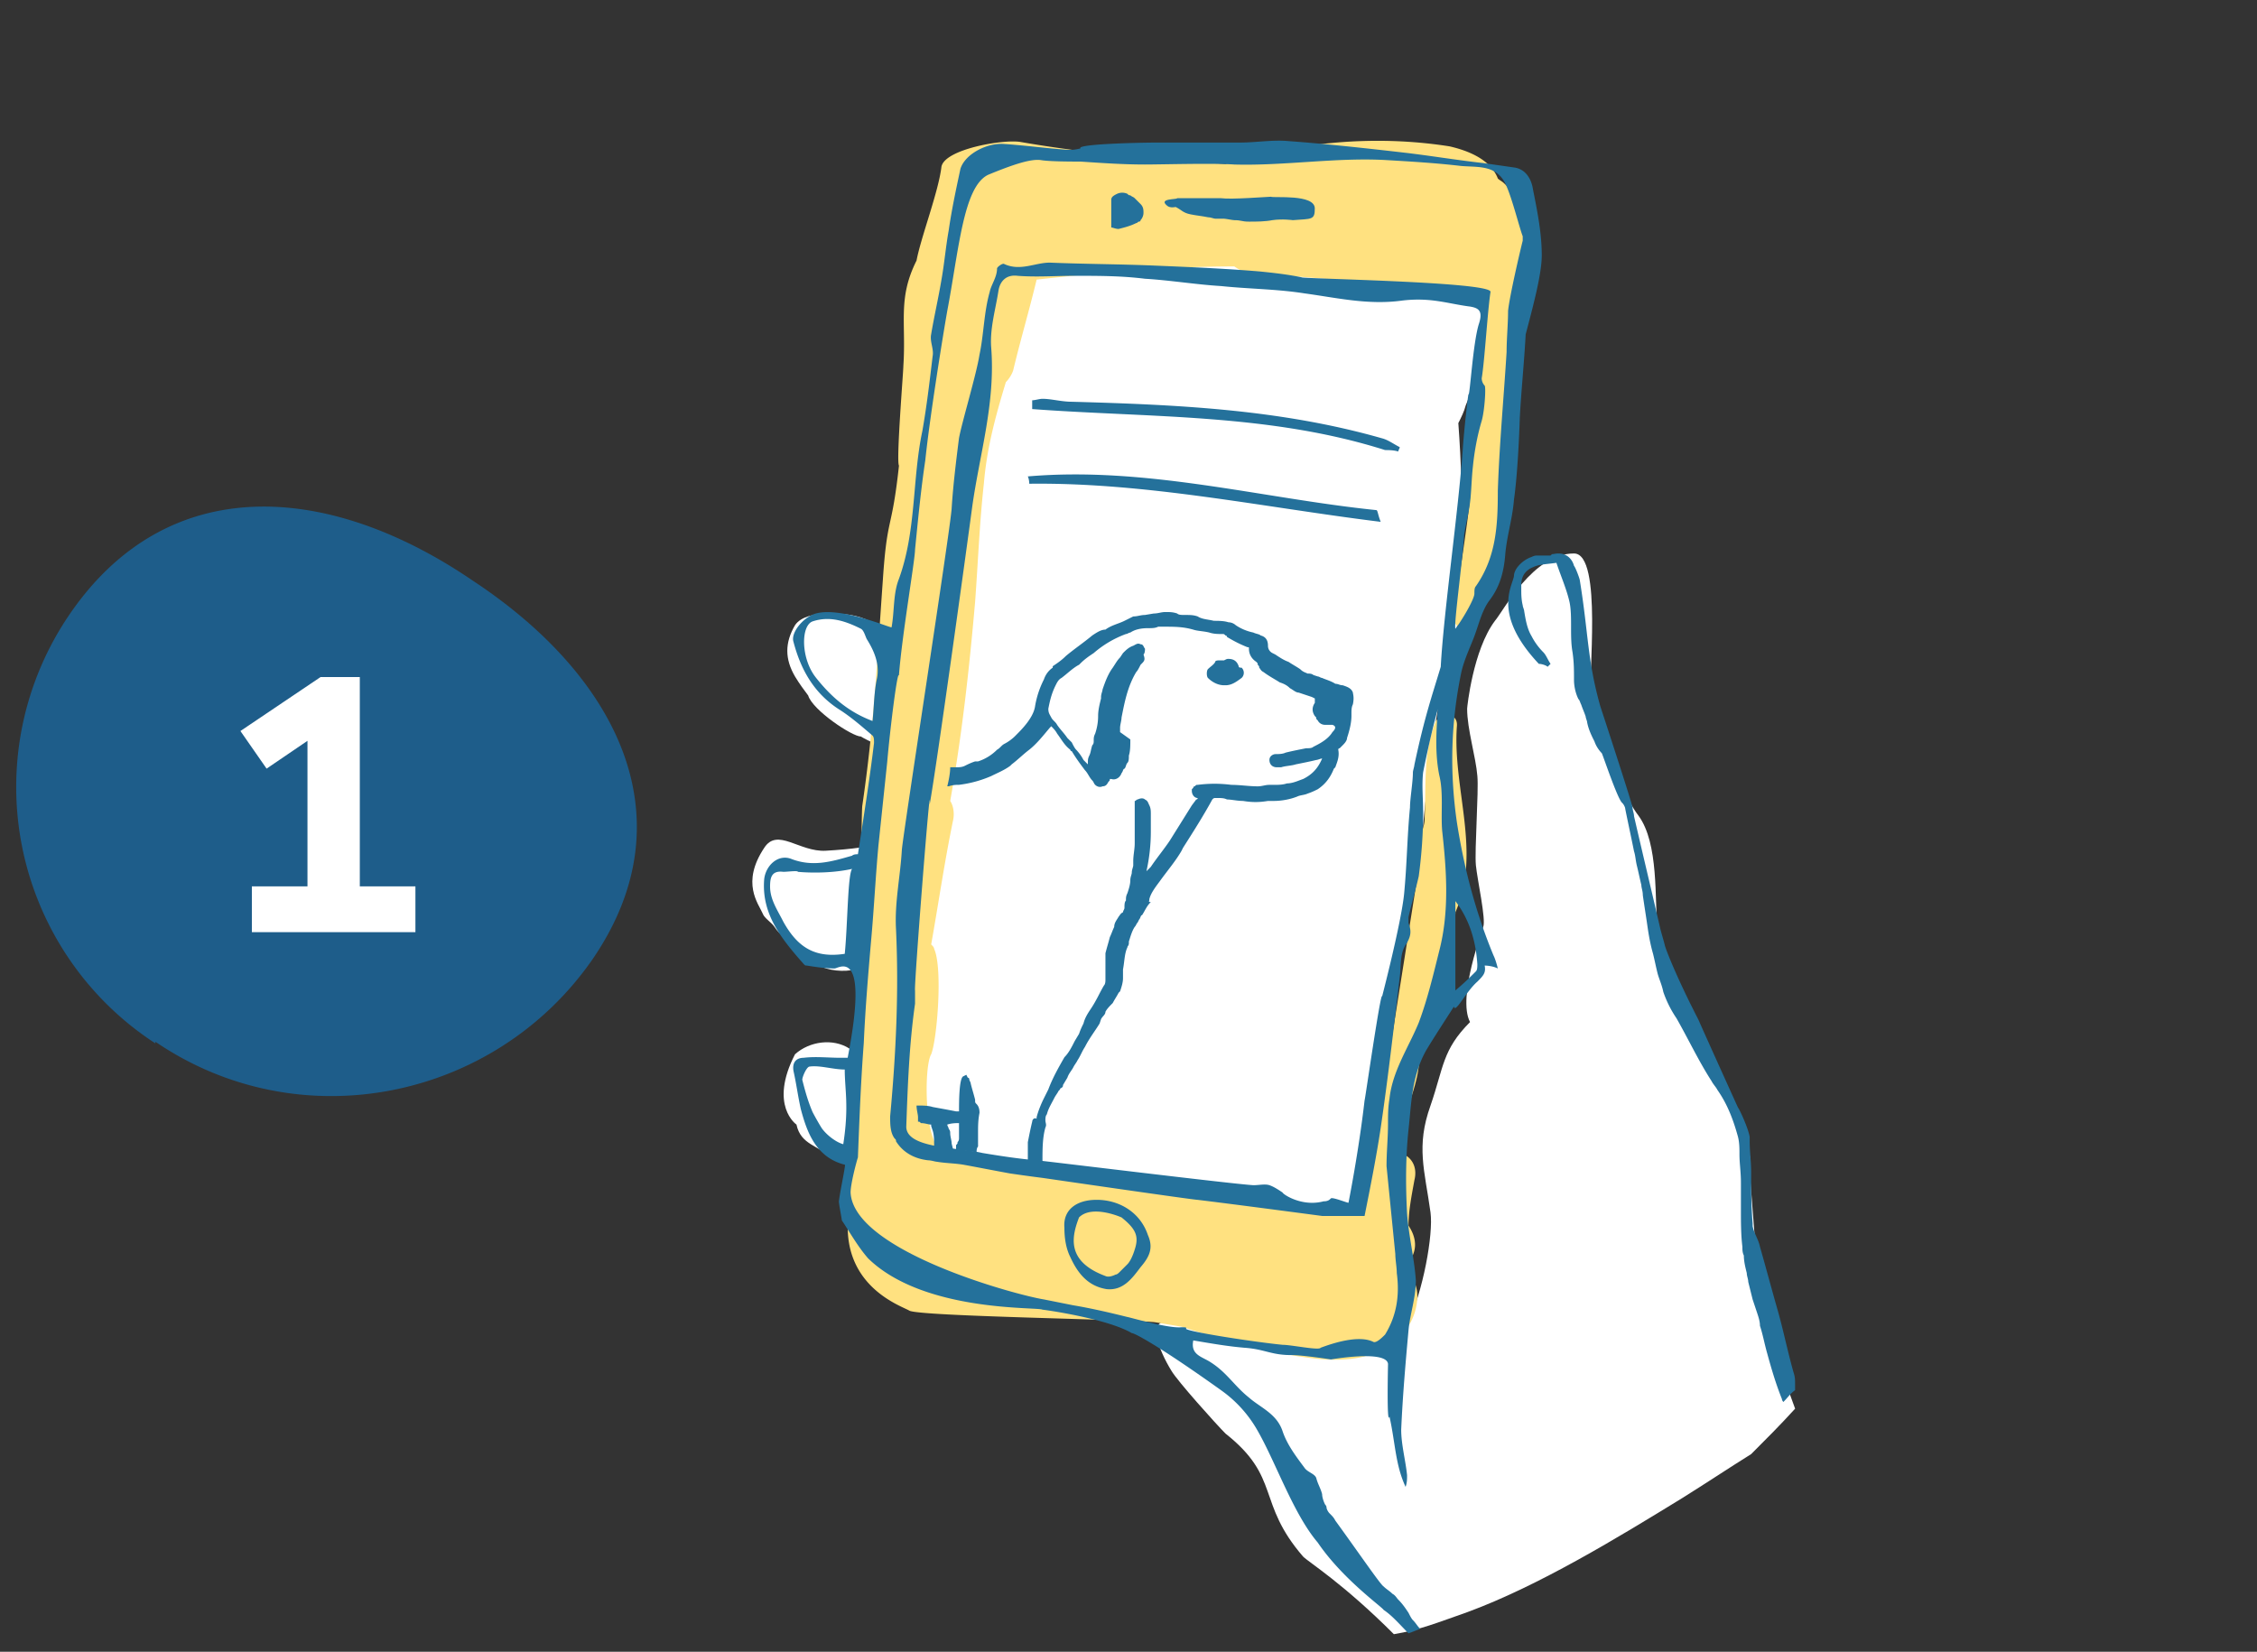 <svg width="138" height="101" xmlns="http://www.w3.org/2000/svg"><rect width="100%" height="100%" fill="#333333" stroke="none"/><g fill="none" fill-rule="nonzero"><path d="M9.5 63.8a18.7 18.7 0 0 1-5.2-26.3c6-8.7 15.8-8 24.6-2 8.8 5.8 13.3 14.5 7.3 23.2-6 8.6-17.9 11-26.7 5v.1z" fill="#1E5D8A"/><path fill="#FFF" d="M25.4 57h-10v-2.8h3.4v-8.9L16.3 47l-1.6-2.3 4.9-3.3H22v12.8h3.4z"/><g><path d="M86.75 53.095c.09-.358.895-11.64 2.148-12.895.537-4.745.627-9.491.269-14.327.179-.358.358-.716.448-1.074.626-1.523 1.253-3.224 1.163-4.836-.09-2.06-1.88-3.044-3.76-3.223-7.61-.627-15.4-.717-23.01-1.075-1.342-.09-2.327 1.164-2.417 2.418 0 .448-1.343 10.029-1.432 10.477-.985 1.701-2.328 10.297-1.97 10.566-.806 2.507-1.074 18.178-1.433 19.79-.268 1.163-.626 8.327 0 10.297 2.06 6.626 19.34 6.805 27.576 6.626-.627-2.596 1.522-19.162 1.88-21.76.09-.178.448-.984.538-.984M53.444 65.004c-.358-.358-.806-.537-1.254-.716-.09-.09-.179-.09-.268-.179-.985-.627-2.418-.448-3.313.358-1.612 3.134.09 4.298.09 4.298.268 1.254 1.343 1.254 2.148 2.06 1.522.627 1.97-.717 1.97-.806-.09-1.97-.09-.448.09-2.328 0-.18.626-2.597.537-2.687z" fill="#FFF"/><path d="M85.227 99.927c1.612-.269 2.686-.716 4.477-1.343 4.387-1.612 9.222-4.567 13.161-6.985 1.433-.895 2.776-1.79 4.208-2.686.896-.895 1.79-1.79 2.686-2.776-.447-1.254-.985-2.686-1.074-2.955-1.164-4.298-.18-.985-1.254-5.283.09 0-.537-6.626-.447-6.716.447-.269-2.328-6.716-4.119-9.044-.09-.18-1.432-3.671-1.522-5.194-.179-1.97.09-5.372-1.164-7.074-1.522-1.97-2.865-7.611-2.865-7.611-.268-.448.717-8.417-1.074-8.417-2.507 0-4.298 3.492-4.835 4.119-1.343 1.79-1.7 5.283-1.7 5.373 0 1.253.536 2.955.626 4.119.09.895-.18 4.566-.09 5.462.09.895.627 3.313.448 3.76 0 .09-1.612 4.299-.806 5.821-1.701 1.702-1.611 2.776-2.417 5.104-.896 2.507-.358 3.94 0 6.537.179 1.343-.448 4.835-1.433 6.895-.09.09-2.686 1.433-2.775 1.433-.716 0-1.164-.358-1.612 0-1.88-.538-7.789-.896-9.67-1.523-2.148-.716-1.074 1.702-.357 2.866.358.627 2.775 3.313 3.312 3.85 3.403 2.687 1.88 4.209 4.746 7.522.358.358 2.417 1.612 5.55 4.746zM53.891 51.573c-.626.179-1.79.358-3.402.447-1.611.09-2.954-1.432-3.76-.179-1.433 2.15-.358 3.403-.09 4.03.09.268.538.537.717.806.268.447 1.074 1.074 1.074 1.074.537.448 1.074.806 1.612 1.254.537.358 1.611.448 2.238.269.627-.18 1.074-.538 1.522-1.075 0-.09.179-2.776.268-4.12-.179-.089-.268-2.506-.179-2.506zM52.011 37.604s-2.686-.448-3.402.626c-.627 1.075-.627 2.06 0 3.135.269.447.537.805.806 1.164.268.895 2.686 2.507 3.223 2.507.269.179 1.88.985 1.88.627 0-1.97-.179-.717.269-2.866.268-.716.806-4.567-2.776-5.193z" fill="#FFF"/><path d="M91.942 11.188c-.09-.09-.268-.18-.358-.269-.447-1.164-1.79-1.701-2.954-1.97-4.566-.716-9.222-.268-13.699 1.075-4.208-.269-8.416-.627-12.534-1.343-1.074-.18-4.656.447-4.835 1.522-.179 1.522-1.253 4.298-1.522 5.73-1.164 2.329-.627 3.762-.806 6.448 0 .358-.447 5.82-.268 6.09-.448 4.118-.716 2.954-.985 6.984-.358 5.014-.537 8.865-1.254 13.79-.089.358-.089 12.984-.268 13.969-.358.805-.537 11.014-.627 11.82 0 3.76 3.313 4.835 3.76 5.104.538.358 13.61.537 15.042.716l1.611.269c2.507.805 5.014 1.522 7.61 1.88 1.88.269 4.03.269 5.552-1.075.716-.626 1.253-1.611 1.253-2.686 0-.985-.716-1.522-.269-2.507.269-.627.09-1.254-.268-1.791 0-.896.179-1.791.358-2.776.179-.716-.09-1.254-.537-1.522 0-1.075.09-2.06.179-3.045.268-.806.537-1.612.627-2.417.09-.717.537-2.329.537-2.418l.537-1.343a.492.492 0 0 0 .269-.448c0-.18.089-.448.089-.627.09-.269.18-.627.269-.895.09-.18 0-.359 0-.538.179-.985.358-2.06.537-3.044v-.09c1.611-3.671-.18-7.521.09-11.372.089-.895-1.075-.895-1.344-.179-.716 1.88-.537 3.85-.626 5.73 0 .18 0 .359-.09.628 0 .09-.09.179-.09.268-.089.896-.268 1.88-.268 2.776-.18 1.164-2.775 17.551-2.865 17.91-.269.895-.358 1.7-.448 2.596l-.09.09c-1.79 0-3.401-.538-5.103-.985-2.148-.538-4.297-.717-6.446-.985-4.118-.448-8.326-.896-12.445-1.344-.537-.358-1.074-.537-1.611-.537-1.164-.358-1.164-5.193-.717-5.91.359-.895.717-5.283.18-6.447 0-.09-.09-.18-.18-.269.448-2.507.806-5.014 1.343-7.611.09-.448 0-.895-.179-1.164.717-4.03 1.164-8.06 1.522-12.178.18-2.418.269-4.836.538-7.253.179-2.15.716-4.12 1.343-6.179.179-.18.358-.448.447-.716.448-1.88.985-3.672 1.433-5.552 4.029-.448 8.058-.806 12.087-.806.268.179.537.358.895.358 3.044.269 6.088.537 9.132.716 1.522.09 3.044.27 4.566.359.269 0 .627.09.896.09-.18 2.327-.538 4.476-.806 6.805-.09.537-.269 4.566-.269 5.73-.09 1.433-.895 6.269-.985 7.433 0 .806 1.164.985 1.343.179.18-.627.269-1.164.358-1.791.09-.09.18-.18.269-.358.179-.538.269-.896.269-1.433.09-.269.268-.537.447-.895.18-.27.09-.538 0-.717.18-.627.358-1.253.358-1.88.09-.09.09-.18.09-.358.358-4.209.448-8.507.448-12.716.358-.09.716-.268 1.074-.627 1.432-1.611-.358-4.835-1.612-6" fill="#ffe180"/><g fill="#24719B"><path d="M72.78 13.104c.448.09.628.09 1.075.18.18 0 .358.089.448.089h.537c.09 0 .537.09.627.09.447 0 .447.089.895.089s.985 0 1.433-.09c.626-.09 1.253 0 1.253 0 1.164-.09 1.343 0 1.343-.716 0-.896-2.507-.627-2.686-.716-.179 0-2.417.179-3.044.09h-2.686c0 .089-1.164 0-.627.447.18.179.537.09.537.09.359.178.448.358.896.447"/><path d="M86.121 99.873c.269-.09.448-.179.716-.268-.179-.18-.268-.359-.447-.538-.09-.09-.18-.268-.269-.447-.179-.269-.358-.538-.627-.806-.09-.09-.179-.269-.358-.358-.179-.18-.358-.27-.537-.448-.18-.09-1.522-2.06-2.955-4.03-.09-.179-.179-.268-.358-.447-.09-.09-.179-.27-.179-.359 0-.09-.09-.179-.09-.179-.089-.179-.178-.447-.178-.627-.09-.358-.269-.626-.358-.985-.09-.268-.538-.358-.717-.626-.537-.717-1.074-1.433-1.343-2.239-.358-1.075-1.343-1.433-2.059-2.06-.895-.716-1.343-1.522-2.328-2.149-.537-.358-1.253-.447-1.074-1.343 1.074.18 2.06.358 3.133.448 1.254.09 1.612.448 2.865.448.717 0 2.418.268 2.418.268 1.074-.179 3.402-.447 3.492.269 0 0-.09 3.85.09 3.224.357 1.611.357 2.955.984 4.298.09-.269.09-.448.09-.717-.09-.895-.359-1.88-.359-2.776.09-2.06.269-4.119.448-6.089.09-.985.448-1.97.448-3.044-.09-1.343-.448-2.776-.538-4.12-.089-1.7-.089-3.402.09-5.103.18-1.612.18-3.224 1.074-4.836.538-.895 1.075-1.701 1.702-2.686.089.448.716-.896 1.432-1.522.358-.359.537-.538.448-.985 0 0 .447 0 .805.179-.09-.358-.179-.627-.268-.806-1.075-2.597-1.79-5.283-2.238-8.149-.448-3.134-.359-6.089.268-9.133.18-.806.537-1.523.806-2.239s.448-1.522.895-2.149c.627-.806.896-1.701.985-2.776.09-1.164.448-2.239.537-3.403.269-1.88.358-5.014.358-5.014.09-1.702.269-3.403.359-5.104.447-1.702.984-3.672.984-4.836 0-1.343-.268-2.686-.537-4.03-.09-.626-.447-1.253-1.164-1.342l-1.88-.269c-1.611-.18-3.223-.448-4.745-.627-2.328-.268-4.745-.537-7.163-.716-.984-.09-1.97.09-2.954.09H70.81c-1.164 0-5.014.089-4.745.358-.358.09-.537.09-.716.09-1.343-.09-2.597-.27-3.94-.36-1.074-.089-2.417.628-2.686 1.523-.268 1.254-.537 2.507-.716 3.761-.179.985-.269 2.06-.448 3.045-.179 1.074-.447 2.238-.626 3.313-.09.447.179.895.09 1.343-.18 1.522-.359 3.044-.627 4.567-.627 2.955-.359 6.089-1.433 9.044-.358.895-.269 1.97-.448 2.955 0 .09-3.223-1.343-4.745-.806-.716.269-1.432 1.164-1.253 1.701.447 1.702 1.253 3.134 2.775 4.12.716.447 1.433 1.074 2.06 1.611.089.09.089.269.089.448-.269 2.238-.627 4.477-.985 6.805-.09 0-.268 0-.358.09-1.253.358-2.417.716-3.76.179-.806-.269-1.522.448-1.612 1.254-.179 2.149 1.074 3.67 2.417 5.193.09.09.09.09.18.09.537.09 1.163.179 1.7.179.27 0 2.15-1.433.806 5.462h-.447c-.717 0-1.522-.09-2.239 0-.447 0-.716.269-.626.806.179.806.268 1.522.447 2.328.359 1.343.896 2.955 2.686 3.403.09-.09-.268 1.522-.358 2.238 0 .18.18 1.075.18 1.165.536.805.984 1.611 1.61 2.328 3.403 3.313 10.387 2.955 10.655 3.134.09 0 3.94.537 5.462 1.432.179 0 1.7.806 5.461 3.493a7.595 7.595 0 0 1 2.149 2.328c1.164 1.97 2.238 5.194 3.76 6.984 1.522 2.24 3.94 3.94 4.029 4.12.537.358.985.895 1.522 1.432zm2.865-44.772c.895 1.164 1.253 2.507 1.343 3.85 0 .18 0 .358-.09.448-.358.358-.716.716-1.253 1.164V55.1zm-37.335 3.223c-1.79.269-2.865-.358-3.76-1.97-.358-.716-.806-1.343-.806-2.149 0-.537.09-.985.806-.895.269 0 .895-.09.895 0 0 0 1.701.179 3.313-.18-.269.359-.269 3.403-.448 5.194zm4.298 2.239c-.09 0 .985-13.7.895-11.372.448-2.508 2.238-15.492 2.597-18.178.447-3.224 1.432-6.358 1.164-9.76-.09-1.164.268-2.329.447-3.493.09-.537.448-.985 1.164-.895 1.164.09 2.328 0 3.492 0 1.432 0 2.865 0 4.297.18 1.522.089 3.134.357 4.656.447 1.701.179 3.402.179 5.103.448 1.97.268 3.85.716 5.91.447a7.918 7.918 0 0 1 2.059 0c.716.09 1.432.269 2.148.358.538.09.806.269.538 1.075-.359 1.164-.538 4.298-.627 4.298 0-.269-.269 2.06-.358 3.403-.269 3.76-1.164 9.94-1.343 13.252-.537 1.791-.985 3.045-1.612 6 0 .09-.09.358-.09.448 0 .627-.178 1.612-.178 2.149-.18 1.88-.18 3.403-.359 5.283-.179 1.79-1.343 6.268-1.343 6.268-.09-.358-1.074 6.537-1.074 6.358-.358 3.134-.985 6.268-.985 6.268-.09 0-.985-.358-1.074-.269-.09.09-.18.18-.448.18-1.343.358-2.507-.448-2.507-.538-.268-.179-.537-.358-.805-.448-.27-.09-.627 0-.985 0-1.433-.09-13.072-1.522-13.251-1.522-1.074-.09-2.238-.268-3.313-.448-1.522-.358-4.655-.268-4.655-1.611.09-2.508.179-5.015.537-7.522v-.806zM49.86 41.4c-.896-1.164-.896-3.134-.18-3.402 1.075-.359 2.06 0 2.955.447.18.09.269.448.358.627.448.716.806 1.522.627 2.418-.179.806-.179 1.701-.269 2.597-1.432-.538-2.506-1.433-3.491-2.687zm1.7 28.565c-.357-.09-.895-.448-1.253-.895-.09-.09-.537-.896-.626-1.075-.269-.627-.448-1.253-.627-1.97 0-.179.269-.806.448-.806.626-.09 1.432.18 2.148.18 0 1.253.269 2.238-.09 4.566zm20.683 11.193c-.806.09-3.224-.627-3.313-.627-1.074-.268-2.238-.537-3.313-.716l-1.79-.358c-1.701-.269-11.64-2.955-11.819-6.537 0-.537.359-1.88.448-2.149.09-2.328.18-4.656.358-6.984.09-2.06.269-4.209.448-6.269.179-1.97.268-3.85.448-5.82l.537-5.104c.179-2.06.626-5.641.716-5.283.18-2.418.985-7.074.985-7.701.179-1.791.358-3.671.627-5.462.268-2.597 1.074-7.612 1.343-9.134.716-3.76.984-7.611 2.506-8.328 1.522-.626 2.597-.985 3.224-.895.537.09 1.88.09 2.417.09 1.343.089 2.596.179 3.94.179 1.074 0 4.118-.09 5.46 0 3.045.09 6.268-.448 9.312-.27 1.522.09 3.044.18 4.566.36 1.075.089 2.238-.09 2.776 1.253.358.806.805 2.597.985 3.044v.269c-.18.716-.806 3.403-.896 4.298 0 .806-.09 1.701-.09 2.507-.178 2.866-.447 5.731-.537 8.507 0 2.06-.09 4.03-1.343 5.82-.089.09-.089.27-.089.448 0 .358-.806 1.702-1.164 2.15-.09-.359.448-4.21.537-5.732.09-.626.269-1.253.358-1.97.09-.716.09-1.432.18-2.238.089-.896.268-1.88.537-2.776.179-.627.268-2.06.179-2.15a.684.684 0 0 1-.18-.447c.18-1.074.359-4.119.538-5.283.09-.627-11.818-.806-11.55-.895-.895-.18-1.7-.27-2.596-.359-2.149-.179-4.298-.268-6.446-.358-2.15-.09-4.208-.09-6.357-.179-.896 0-1.79.537-2.776.09-.09-.09-.447.179-.447.268 0 .538-.358.985-.448 1.433-.358 1.254-.358 2.597-.627 3.85-.179 1.164-1.074 4.12-1.253 5.104-.18 1.433-.358 2.866-.448 4.299-.09 1.343-2.954 19.79-3.044 20.864-.09 1.611-.448 3.223-.358 4.835.179 3.85 0 7.611-.358 11.462 0 .448 0 .985.268 1.343.09.09.09.09.09.18.448.715 1.164 1.074 1.97 1.163.179 0 .447.09.537.09.537.09 1.074.09 1.611.179.985.179 1.88.358 2.865.537.627.09 1.254.18 1.97.269 0 0 9.222 1.343 9.49 1.343 2.239.269 7.61.985 7.61.985h2.597c.358-1.791.716-3.582.985-5.373.448-3.044.806-6.178 1.164-9.223.09-.627 0-1.433.358-1.97.358-.537.358-.895.179-1.343v-.358c.18-.806.448-1.702.627-2.508.179-1.343.268-2.596.268-3.94 0-.805-.09-1.611 0-2.417.09-.448.448-2.239.896-3.85-.09 1.342-.18 2.686.09 4.029.268 1.074.089 2.328.178 3.403.269 2.417.448 4.925-.179 7.342-.358 1.433-.716 2.955-1.253 4.388-.627 1.522-1.612 2.955-1.79 4.656-.09.538-.09.985-.09 1.523 0 .895-.09 1.7-.09 2.596l.537 5.373c0 .358.09.806.09 1.164.179 1.343 0 2.597-.716 3.761-.18.18-.538.537-.717.448-.895-.448-2.507.09-3.223.358-.09.179-1.79-.18-2.328-.18-1.79-.178-5.82-.805-5.909-.984.09-.09-.09-.09-.268-.09z"/><path d="M94.627 40.773l.179-.179c-.18-.268-.269-.537-.448-.716a3.976 3.976 0 0 1-.716-.985c-.269-.448-.358-.985-.448-1.522 0-.09-.09-.269-.09-.358-.089-.359-.089-.717-.089-.985v-.269c0-.537.269-.895.716-1.075.358-.179.806-.179 1.433-.268.268.806.626 1.612.806 2.418.179.895 0 2.059.179 3.044.09.627.09 1.075.09 1.701 0 .359.089.806.268 1.164.09.09.09.18.179.359.09.268.179.447.268.716 0 .09.09.269.09.358.09.448.268.806.448 1.164.09.269.268.538.447.717.09.179.985 2.865 1.254 3.044.09.09.179.269.179.358.179.896.358 1.702.537 2.597.09.269.09.537.179.896.09.358.179.806.269 1.164 0 .179.09.358.09.627.089.626.178 1.164.268 1.79.09.627.179 1.165.358 1.791.09.359.179.806.268 1.164.09.359.269.717.359 1.164a6.78 6.78 0 0 0 .805 1.612c.717 1.254 1.343 2.597 2.15 3.85.089.18.268.359.357.538.627.895.985 1.88 1.254 2.865.09.359.09.717.09 1.075 0 .537.089 1.075.089 1.701v1.702c0 .716 0 1.522.09 2.238 0 .18 0 .359.089.538 0 .358.09.716.179 1.074 0 .18.09.358.09.537l.268 1.075.269.806c.09.268.179.537.179.806.179.537.268 1.074.447 1.701.269.985.537 1.88.896 2.776 0 .09.09.18.09.18.268-.27.447-.538.715-.717v-.358c0-.27 0-.448-.09-.717-.357-1.253-.626-2.597-.984-3.85-.358-1.254-.716-2.597-1.074-3.85-.09-.448-.358-.807-.448-1.254v-.18c-.09-1.074-.09-2.148-.09-3.133 0-.627-.09-1.254-.09-1.88v-.27c-.089-.537-.626-1.7-.715-1.79 0 0-2.15-4.746-2.418-5.373-1.432-2.776-2.059-4.477-2.059-4.567-.09-.358-.179-.627-.269-.985-.537-2.328-1.074-4.567-1.611-6.895 0-.179-.09-.358-.09-.537-.09-.448-1.88-5.91-1.97-6.179-.805-2.865-.716-4.388-1.253-7.7 0-.09-.268-.807-.358-.896-.09-.358-.448-.896-1.253-.716-.09 0-.09 0-.18.09H94c-.089 0-.178 0-.357.089-.537.179-1.075.716-1.075 1.164-.09.627-1.343 2.328 1.522 5.372.18 0 .448.09.538.18zM62.843 29.133c.09.179.09.447.09.447 7.162-.09 14.235 1.433 21.487 2.329-.18-.448-.18-.717-.269-.717-6.983-.716-14.056-2.686-21.308-2.06M85.494 27.61c0-.09.09-.179.09-.268-.358-.18-.716-.448-1.075-.538-6.267-1.79-12.624-2.06-18.98-2.238-.627 0-1.254-.18-1.79-.18-.18 0-.449.09-.628.09v.538c7.252.537 14.505.268 21.578 2.507.179 0 .537 0 .805.09M69.468 12.209l-.09-.09c-.089-.09-.178-.09-.268-.179-.09 0-.09 0-.18-.09a.765.765 0 0 0-.626 0c-.179.09-.358.18-.358.359v1.701c.09 0 .269.09.448.09.358-.09.716-.18 1.074-.359.09 0 .09-.09.18-.09.089 0 .089-.089.089-.089.09-.09.179-.268.179-.447 0-.18 0-.359-.18-.538l-.268-.268M69.379 76.412s-.18.627-.448.896l-.448.448c-.09.09-.179.179-.268.179-.18.09-.448.179-.627.09-2.417-.896-2.06-2.418-1.612-3.583.806-.805 2.597 0 2.597 0 .895.717 1.074 1.165.806 1.97m.805-.895c-.447-1.343-1.7-2.15-3.133-2.15-1.254 0-2.06.628-1.97 1.702 0 .627.09 1.254.358 1.791.448.985 1.075 1.791 2.239 1.97.984.09 1.522-.627 2.059-1.343.537-.627.806-1.164.447-1.97"/></g><g fill="#24719B"><path d="M56.13 68.586c.09 0 .09 0 .179.09.268 0 .447.09.626.09v.089l.09.269c.09.268.09.626.09.805v.269c.358 0 .716.09 1.163.09l-.09-.359c0-.179-.089-.447-.089-.626 0-.09 0-.18-.09-.269 0-.09-.089-.18-.089-.269.269-.09.538-.09.717-.09v.896c0 .09 0 .18-.09.269 0 .09 0 .09-.09.179v.269c.448.09.806.09 1.254.179 0-.09 0-.269.09-.359v-.805c0-.448 0-.806.089-1.254 0-.09 0-.358-.179-.537-.09-.09-.09-.09-.09-.269-.09-.358-.179-.627-.268-.985 0-.09-.09-.179-.09-.269 0-.09-.09-.09-.09-.09l-.089-.178-.179.09c-.268.089-.268 1.611-.268 2.148h-.18c-.447-.09-1.432-.268-1.432-.268-.269-.09-.627-.09-.895-.09h-.09c0 .269.09.538.09.717v.268zM82.72 42.35c-.089-.27-.358-.359-.626-.448-.18 0-.269-.09-.448-.09-.268-.179-.627-.268-.806-.358-.09 0-.179-.09-.268-.09l-.269-.089c-.09-.09-.268-.09-.358-.09-.179-.09-.268-.09-.448-.268-.268-.18-.447-.269-.716-.448-.268-.09-.537-.269-.806-.448l-.179-.09a.492.492 0 0 1-.268-.447c0-.269-.09-.537-.448-.627-.09-.09-.268-.09-.448-.179a2.988 2.988 0 0 1-1.074-.448.684.684 0 0 0-.448-.179c-.268-.09-.626-.09-.895-.09-.358-.089-.716-.089-.985-.268-.268-.09-.447-.09-.806-.09-.179 0-.358 0-.447-.089-.269-.09-.448-.09-.716-.09-.269 0-.448.09-.717.09l-.537.09c-.268 0-.448.09-.716.09l-.537.268c-.358.179-.806.268-1.164.537-.269 0-.537.18-.806.358-.537.448-1.074.806-1.612 1.254-.268.269-.537.448-.805.627v.09c-.269.178-.448.447-.538.716a5.692 5.692 0 0 0-.537 1.611c-.09.717-.806 1.433-1.164 1.791l-.09.09a2.72 2.72 0 0 1-.626.448c-.179.09-.269.268-.448.358a2.882 2.882 0 0 1-1.164.716h-.179c-.268.09-.447.18-.626.269-.18.09-.358.09-.537.09h-.359c0 .358-.09.805-.179 1.163h.09c.268-.09.448-.09.627-.09a7.112 7.112 0 0 0 1.97-.536c.357-.18.805-.359 1.163-.627l.09-.09c.358-.268.716-.627 1.074-.895.448-.358.806-.806 1.254-1.343l.09-.09c.089.09.268.269.357.448.269.358.448.716.806.985 0 0 0 .09.09.09.268.447.537.805.805 1.163.18.18.269.448.448.627.09.09.09.18.179.269.09.09.269.179.448.09.179 0 .268-.09.358-.27.09-.089.09-.089.09-.178h.089c.268.09.537-.09.627-.358.09-.09.09-.27.179-.27.09-.089.09-.268.179-.357.09-.09.09-.269.09-.448.089-.269.089-.627.089-.985l-.627-.448V44.5c0-.18.09-.448.09-.627.179-.896.358-1.88.895-2.776.09-.09.179-.269.269-.448l.089-.09c.18-.178.18-.268.09-.537.09-.09.09-.268.09-.358-.09-.09-.09-.268-.27-.268-.179-.09-.268 0-.447.09-.269.089-.448.268-.627.447l-.179.268c-.179.18-.269.359-.448.627-.268.358-.447.806-.626 1.343 0 .09-.09.27-.09.448v.09c-.09.358-.179.716-.179 1.074 0 .448-.09.806-.179 1.075-.09.179-.09.268-.09.448 0 .09 0 .179-.089.268-.09.269-.09.448-.18.627-.089.18-.089.269-.089.448v.09l-.268-.27a2.721 2.721 0 0 0-.448-.626c-.09-.09-.179-.269-.268-.448l-.27-.269c-.178-.268-.447-.537-.626-.805-.09-.18-.268-.27-.358-.448-.09-.18-.179-.269-.179-.537.09-.448.18-.896.448-1.433.09-.18.179-.358.358-.448.358-.269.716-.627 1.074-.806l.09-.09c.268-.268.537-.447.805-.626a6.353 6.353 0 0 1 1.97-1.164c.09 0 .18-.09.269-.09.268-.179.627-.268 1.074-.268.269 0 .448 0 .627-.09h.358c.627 0 1.164 0 1.79.18.27.089.627.089.985.178.27.09.538.09.806.09.09 0 .09 0 .18.09 0 0 .089 0 .089.089.448.268.806.448 1.253.627.09 0 .09 0 .09.09 0 .357.179.626.448.805.089.09.089.09.089.18.09.089.09.089.09.178.09.09.09.18.268.269.358.269.716.448.985.627.269.09.448.179.627.358.179.09.358.269.537.269l.806.268.179.09v.268c-.18.269-.18.538 0 .806.09.09.09.09.09.18l.089.089c.09.179.268.269.447.269h.448c.269.09.18.268 0 .447-.268.448-.806.717-1.164.896-.09.09-.268.09-.447.09-.448.089-.896.178-1.254.268-.179.09-.448.09-.627.09-.09 0-.358.089-.358.358 0 .268.18.447.448.447h.269c.268-.09.626-.09.895-.179.448-.09.895-.179 1.253-.268.09 0 .269-.09.358-.09-.268.627-.626.985-1.163 1.254-.27.09-.627.268-.985.268-.269.09-.538.09-.806.09h-.269c-.268 0-.447.09-.716.09-.537 0-1.074-.09-1.612-.09a7.918 7.918 0 0 0-2.059 0c-.09 0-.09 0-.179.09-.09 0-.09.089-.09.089l-.089.09v.09c0 .268.18.447.358.447 0 .09-.09.09-.09.09l-.268.358-1.343 2.149c-.358.537-.806 1.074-1.164 1.611l-.268.269c.179-.806.268-1.612.268-2.418v-1.074c0-.18 0-.358-.09-.537-.089-.18-.089-.27-.268-.359-.09-.09-.268-.09-.448 0-.09 0-.09.09-.179.09v2.597c0 .358-.09.716-.09 1.074v.269c0 .09-.089.268-.089.448 0 .09-.09.268-.09.447 0 .269-.089.538-.178.806-.09.18-.09.269-.09.448-.09.09-.09.269-.09.448 0 .09-.089.179-.089.268-.179.09-.179.18-.268.269-.09.179-.27.358-.27.627-.089.179-.178.447-.268.627-.09.358-.179.626-.268.985V59.9c0 .09 0 .269-.09.359-.268.447-.447.895-.806 1.432-.179.269-.358.538-.447.896-.09.179-.18.358-.269.627l-.268.447c-.18.358-.359.717-.627.985-.358.627-.716 1.254-.985 1.97l-.269.538c-.179.358-.358.805-.447 1.164v.09c-.18-.09-.269.089-.269.178-.09.358-.179.806-.268 1.254V71.093c.358.09.626.18.895.27v-.359c0-.716 0-1.433.179-2.06.09-.179 0-.268 0-.447 0-.09 0-.269.09-.358.089-.359.268-.627.447-.985.09-.18.18-.27.269-.448l.09-.09c0-.09.089-.09.089-.09.09-.089.09-.089.09-.178l.268-.448c.09-.269.269-.448.358-.627.09-.179.18-.269.269-.448.179-.268.268-.537.447-.806.269-.537.627-.985.896-1.432l.09-.269c.089-.179.268-.269.268-.448.09-.179.268-.358.447-.537.09-.179.269-.448.359-.627l.09-.09c.089-.268.178-.537.178-.805v-.537c.09-.448.09-.985.269-1.344 0-.09.09-.09.09-.268v-.09c.089-.268.178-.627.357-.895.09-.09.09-.18.18-.269l.089-.179c.09-.09.09-.269.179-.269.18-.268.269-.537.537-.806-.179 0-.09 0-.09-.179.09-.358.359-.716.627-1.074.448-.627.985-1.254 1.343-1.88l.09-.18c.627-.985 1.253-1.97 1.79-2.955.09-.09.09-.09.27-.09.268 0 .447 0 .626.09.268 0 .627.09.985.09.537.09.985.09 1.522 0h.358c.448 0 .985-.09 1.432-.269.18-.09.448-.09.627-.179.269-.09.448-.179.627-.268.537-.359.806-.806.985-1.254l.09-.09c.089-.268.268-.626.178-1.074 0-.09.09-.09.09-.09l.09-.09.089-.089c.09-.09.268-.268.268-.448.18-.537.27-.985.27-1.343v-.09c0-.268 0-.447.089-.626.09-.448 0-.627 0-.716z"/><path d="M75.737 40.738c-.09-.269-.268-.448-.627-.448-.09 0-.09 0-.268.09h-.269c-.09 0-.268 0-.268.09-.09.178-.269.268-.448.447-.09.09-.09.448 0 .537.269.269.627.448.985.448h.09c.357 0 .626-.18.984-.448a.433.433 0 0 0 0-.627c-.09 0-.179 0-.179-.09z"/></g></g></g></svg>